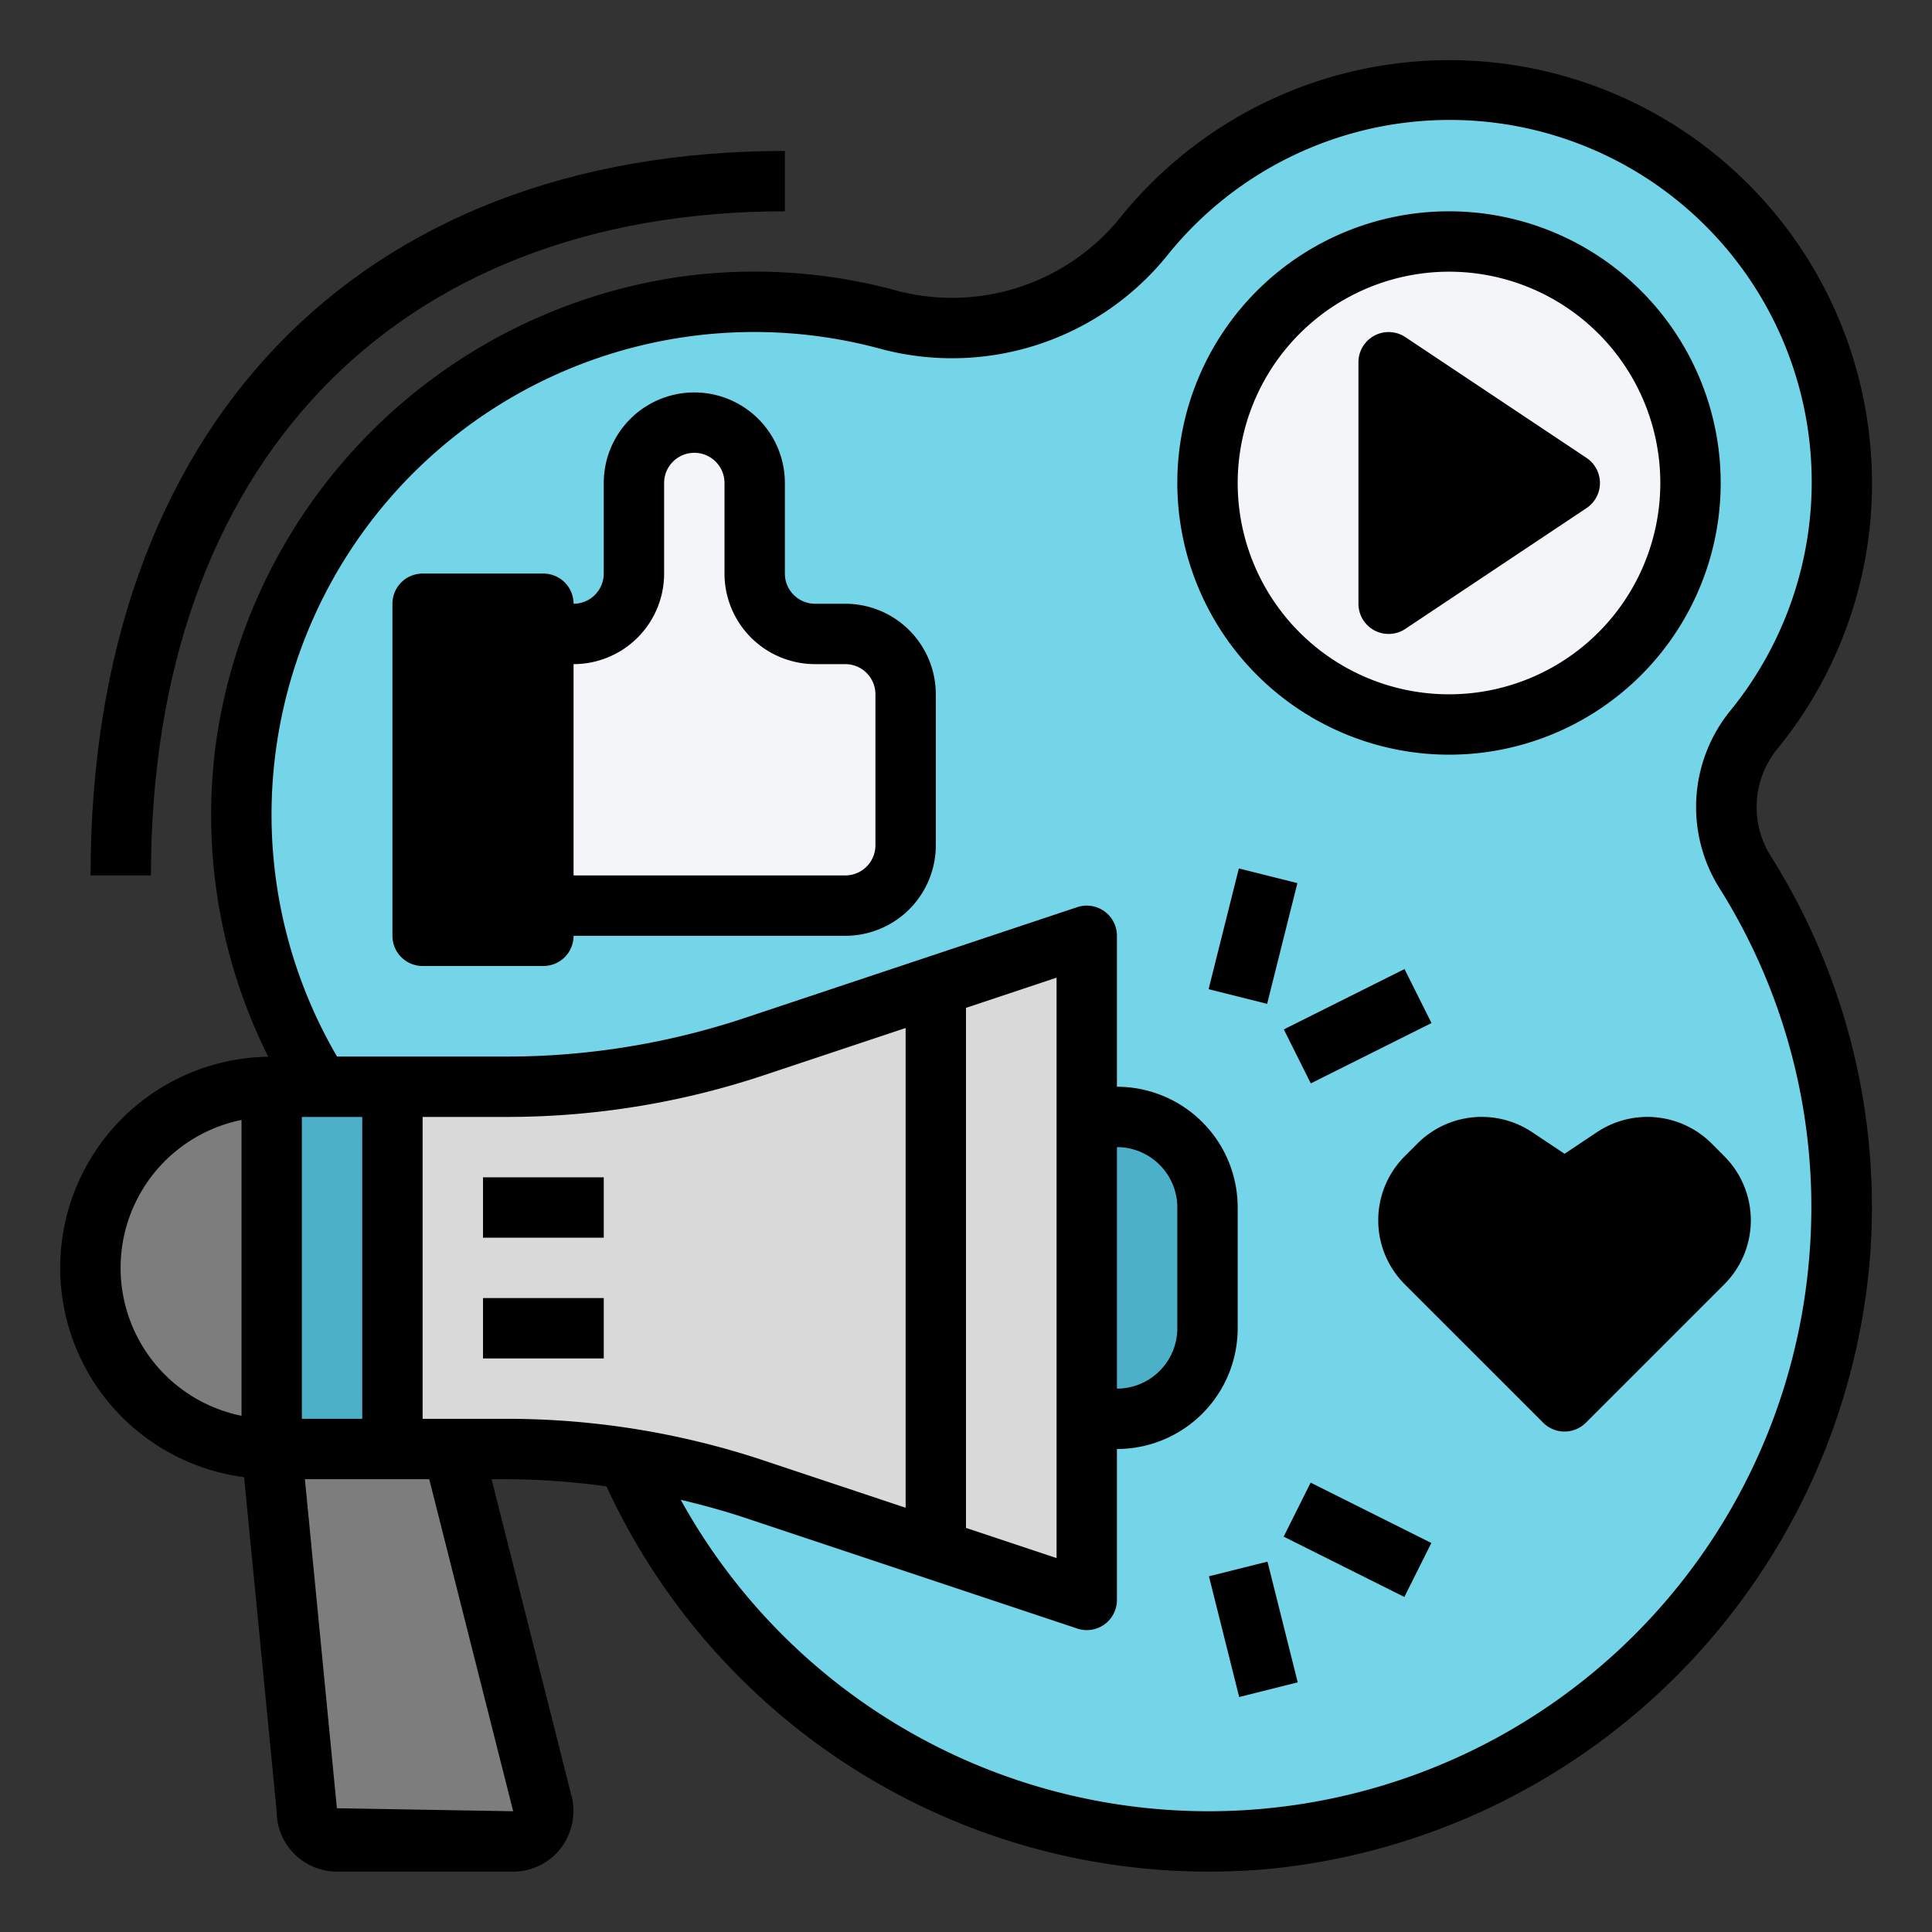 <?xml version="1.0"?>
<svg xmlns="http://www.w3.org/2000/svg" viewBox="0 0 64 64" width="512px" height="512px" class=""><rect x="0" y="0" width="64" height="64" fill="#333333" stroke="none"/><g><g><path d="m57.808 28.892a4.038 4.038 0 0 1 .283-4.714 12.993 12.993 0 0 0 -20.136-16.427 8.165 8.165 0 0 1 -8.427 2.865 16.989 16.989 0 0 0 -18.943 25.384h6.2a26.022 26.022 0 0 0 8.215-1.334l11-3.666v6h1a3 3 0 0 1 3 3v4a3 3 0 0 1 -3 3h-1v6l-11-3.666a26.066 26.066 0 0 0 -4.25-1.022 20.979 20.979 0 1 0 37.055-19.42z" fill="#74d5e8" data-original="#74D5E8" class=""/><path d="m28 30a2 2 0 0 0 2-2v-5a2 2 0 0 0 -2-2h-1a2 2 0 0 1 -2-2v-3a2 2 0 0 0 -4 0v3a2 2 0 0 1 -2 2h-1v9z" fill="#fff5e0" data-original="#F4F5F9" class="" data-old_color="#fff5e0" style="fill:#F4F5F9"/><path d="m9 48 1.165 12a1 1 0 0 0 1 1h5.835a1 1 0 0 0 .988-1.152l-2.988-11.848z" fill="#7d7d7d" data-original="#7D7D7D" class=""/><path d="m37 47a3 3 0 0 0 3-3v-4a3 3 0 0 0 -3-3h-1v10z" fill="#f2a811" data-original="#4CB0C9" class="" style="fill:#4CB0C9" data-old_color="#f2a811"/><path d="m9 48v-12a6 6 0 0 0 0 12z" fill="#7d7d7d" data-original="#7D7D7D" class=""/><path d="m13 48v-12h-2.415-1.585v12z" fill="#f2a811" data-original="#4CB0C9" class="" style="fill:#4CB0C9" data-old_color="#f2a811"/><path d="m25 34.666a26.022 26.022 0 0 1 -8.219 1.334h-3.781v12h3.781a26.536 26.536 0 0 1 8.219 1.334l11 3.666v-22z" fill="#d9d9d9" data-original="#D9D9D9" class=""/><path d="m48 24a8 8 0 1 0 -8-8 8 8 0 0 0 8 8z" fill="#fff5e0" data-original="#F4F5F9" class="" data-old_color="#fff5e0" style="fill:#F4F5F9"/><g fill="#10bde0"><path d="m46 12v8l6-4z" data-original="#000000" class="active-path" style="fill:#000000"/><path d="m18 30v-9-1h-4v11h4z" data-original="#000000" class="active-path" style="fill:#000000"/><path d="m53.464 38.336-1.636 1.09-1.635-1.09a2 2 0 0 0 -2.524.25l-.426.426a2 2 0 0 0 0 2.829l4.585 4.585 4.586-4.585a2 2 0 0 0 0-2.829l-.426-.426a2 2 0 0 0 -2.524-.25z" data-original="#000000" class="active-path" style="fill:#000000"/></g><path d="m8.086 48.933 1.079 11.067a2 2 0 0 0 2 2h5.835a2 2 0 0 0 1.518-.7 2.044 2.044 0 0 0 .44-1.7l-2.674-10.6h.5a24.978 24.978 0 0 1 3.306.238 21.96 21.96 0 0 0 19.945 12.762q.99 0 2-.089a22.162 22.162 0 0 0 19.9-20.119 21.834 21.834 0 0 0 -3.273-13.429 3.051 3.051 0 0 1 .211-3.551 13.9 13.9 0 0 0 2.988-10.849 14 14 0 0 0 -24.678-6.847 7.171 7.171 0 0 1 -7.383 2.537 17.953 17.953 0 0 0 -7.1-.508 18.151 18.151 0 0 0 -15.536 15.394 17.889 17.889 0 0 0 1.722 10.467 6.993 6.993 0 0 0 -.8 13.927zm1.914-1.933v-10h2v10zm7 13-5.84-.1-1.06-10.9h4.119zm-3-13v-10h2.781a26.934 26.934 0 0 0 8.538-1.386l4.681-1.56v15.892l-4.681-1.56a26.934 26.934 0 0 0 -8.538-1.386zm21-14.613v19.226l-3-1v-17.226zm-25.854-7.587a15.99 15.99 0 0 1 20.114-13.22 9.167 9.167 0 0 0 9.468-3.194 11.993 11.993 0 0 1 18.588 15.161 5.053 5.053 0 0 0 -.355 5.876 19.852 19.852 0 0 1 2.974 12.208 19.968 19.968 0 0 1 -37.385 8.051c.718.171 1.432.366 2.137.6l11 3.666a1.01 1.01 0 0 0 .313.052 1 1 0 0 0 1-1v-5a4 4 0 0 0 4-4v-4a4 4 0 0 0 -4-4v-5a1 1 0 0 0 -1.316-.949l-11 3.666a24.965 24.965 0 0 1 -7.903 1.283h-5.616a15.89 15.89 0 0 1 -2.019-10.2zm27.854 13.2a2 2 0 0 1 2 2v4a2 2 0 0 1 -2 2zm-29-.9v9.8a5 5 0 0 1 0-9.8z" data-original="#000000" class="active-path" style="fill:#000000"/><path d="m16 43h4v2h-4z" data-original="#000000" class="active-path" style="fill:#000000"/><path d="m16 39h4v2h-4z" data-original="#000000" class="active-path" style="fill:#000000"/><path d="m45.528 20.882a1 1 0 0 0 1.027-.05l6-4a1 1 0 0 0 0-1.664l-6-4a1 1 0 0 0 -1.555.832v8a1 1 0 0 0 .528.882zm1.472-7.013 3.2 2.131-3.2 2.131z" data-original="#000000" class="active-path" style="fill:#000000"/><path d="m48 25a9 9 0 1 0 -9-9 9.01 9.01 0 0 0 9 9zm0-16a7 7 0 1 1 -7 7 7.008 7.008 0 0 1 7-7z" data-original="#000000" class="active-path" style="fill:#000000"/><path d="m14 32h4a1 1 0 0 0 1-1h9a3 3 0 0 0 3-3v-5a3 3 0 0 0 -3-3h-1a1 1 0 0 1 -1-1v-3a3 3 0 0 0 -6 0v3a1 1 0 0 1 -1 1 1 1 0 0 0 -1-1h-4a1 1 0 0 0 -1 1v11a1 1 0 0 0 1 1zm8-13v-3a1 1 0 0 1 2 0v3a3 3 0 0 0 3 3h1a1 1 0 0 1 1 1v5a1 1 0 0 1 -1 1h-9v-7a3 3 0 0 0 3-3zm-7 2h2v9h-2z" data-original="#000000" class="active-path" style="fill:#000000"/><path d="m52.909 37.5-1.081.721-1.081-.721a3.009 3.009 0 0 0 -3.785.374l-.428.428a3 3 0 0 0 0 4.242l4.586 4.585a1 1 0 0 0 1.414 0l4.586-4.585a3 3 0 0 0 0-4.242l-.426-.428a3.011 3.011 0 0 0 -3.785-.374zm2.372 1.788.426.427a1 1 0 0 1 0 1.415l-3.879 3.878-3.878-3.874a1 1 0 0 1 0-1.414l.427-.427a1 1 0 0 1 1.262-.125l1.635 1.09a1 1 0 0 0 1.11 0l1.636-1.09a1 1 0 0 1 1.261.124z" data-original="#000000" class="active-path" style="fill:#000000"/><path d="m39.438 30h4.123v1.999h-4.123z" transform="matrix(.243 -.97 .97 .243 1.353 63.733)" data-original="#000000" class="active-path" style="fill:#000000"/><path d="m42.764 33h4.472v2h-4.472z" transform="matrix(.894 -.447 .447 .894 -10.454 23.714)" data-original="#000000" class="active-path" style="fill:#000000"/><path d="m40.5 51.938h1.999v4.123h-1.999z" transform="matrix(.97 -.243 .243 .97 -11.858 11.678)" data-original="#000000" class="active-path" style="fill:#000000"/><path d="m44 48.764h2v4.472h-2z" transform="matrix(.447 -.894 .894 .447 -20.74 68.441)" data-original="#000000" class="active-path" style="fill:#000000"/><path d="m3 29h2c0-13.57 8.047-22 21-22v-2c-14.187 0-23 9.2-23 24z" data-original="#000000" class="active-path" style="fill:#000000"/></g></g> </svg>
